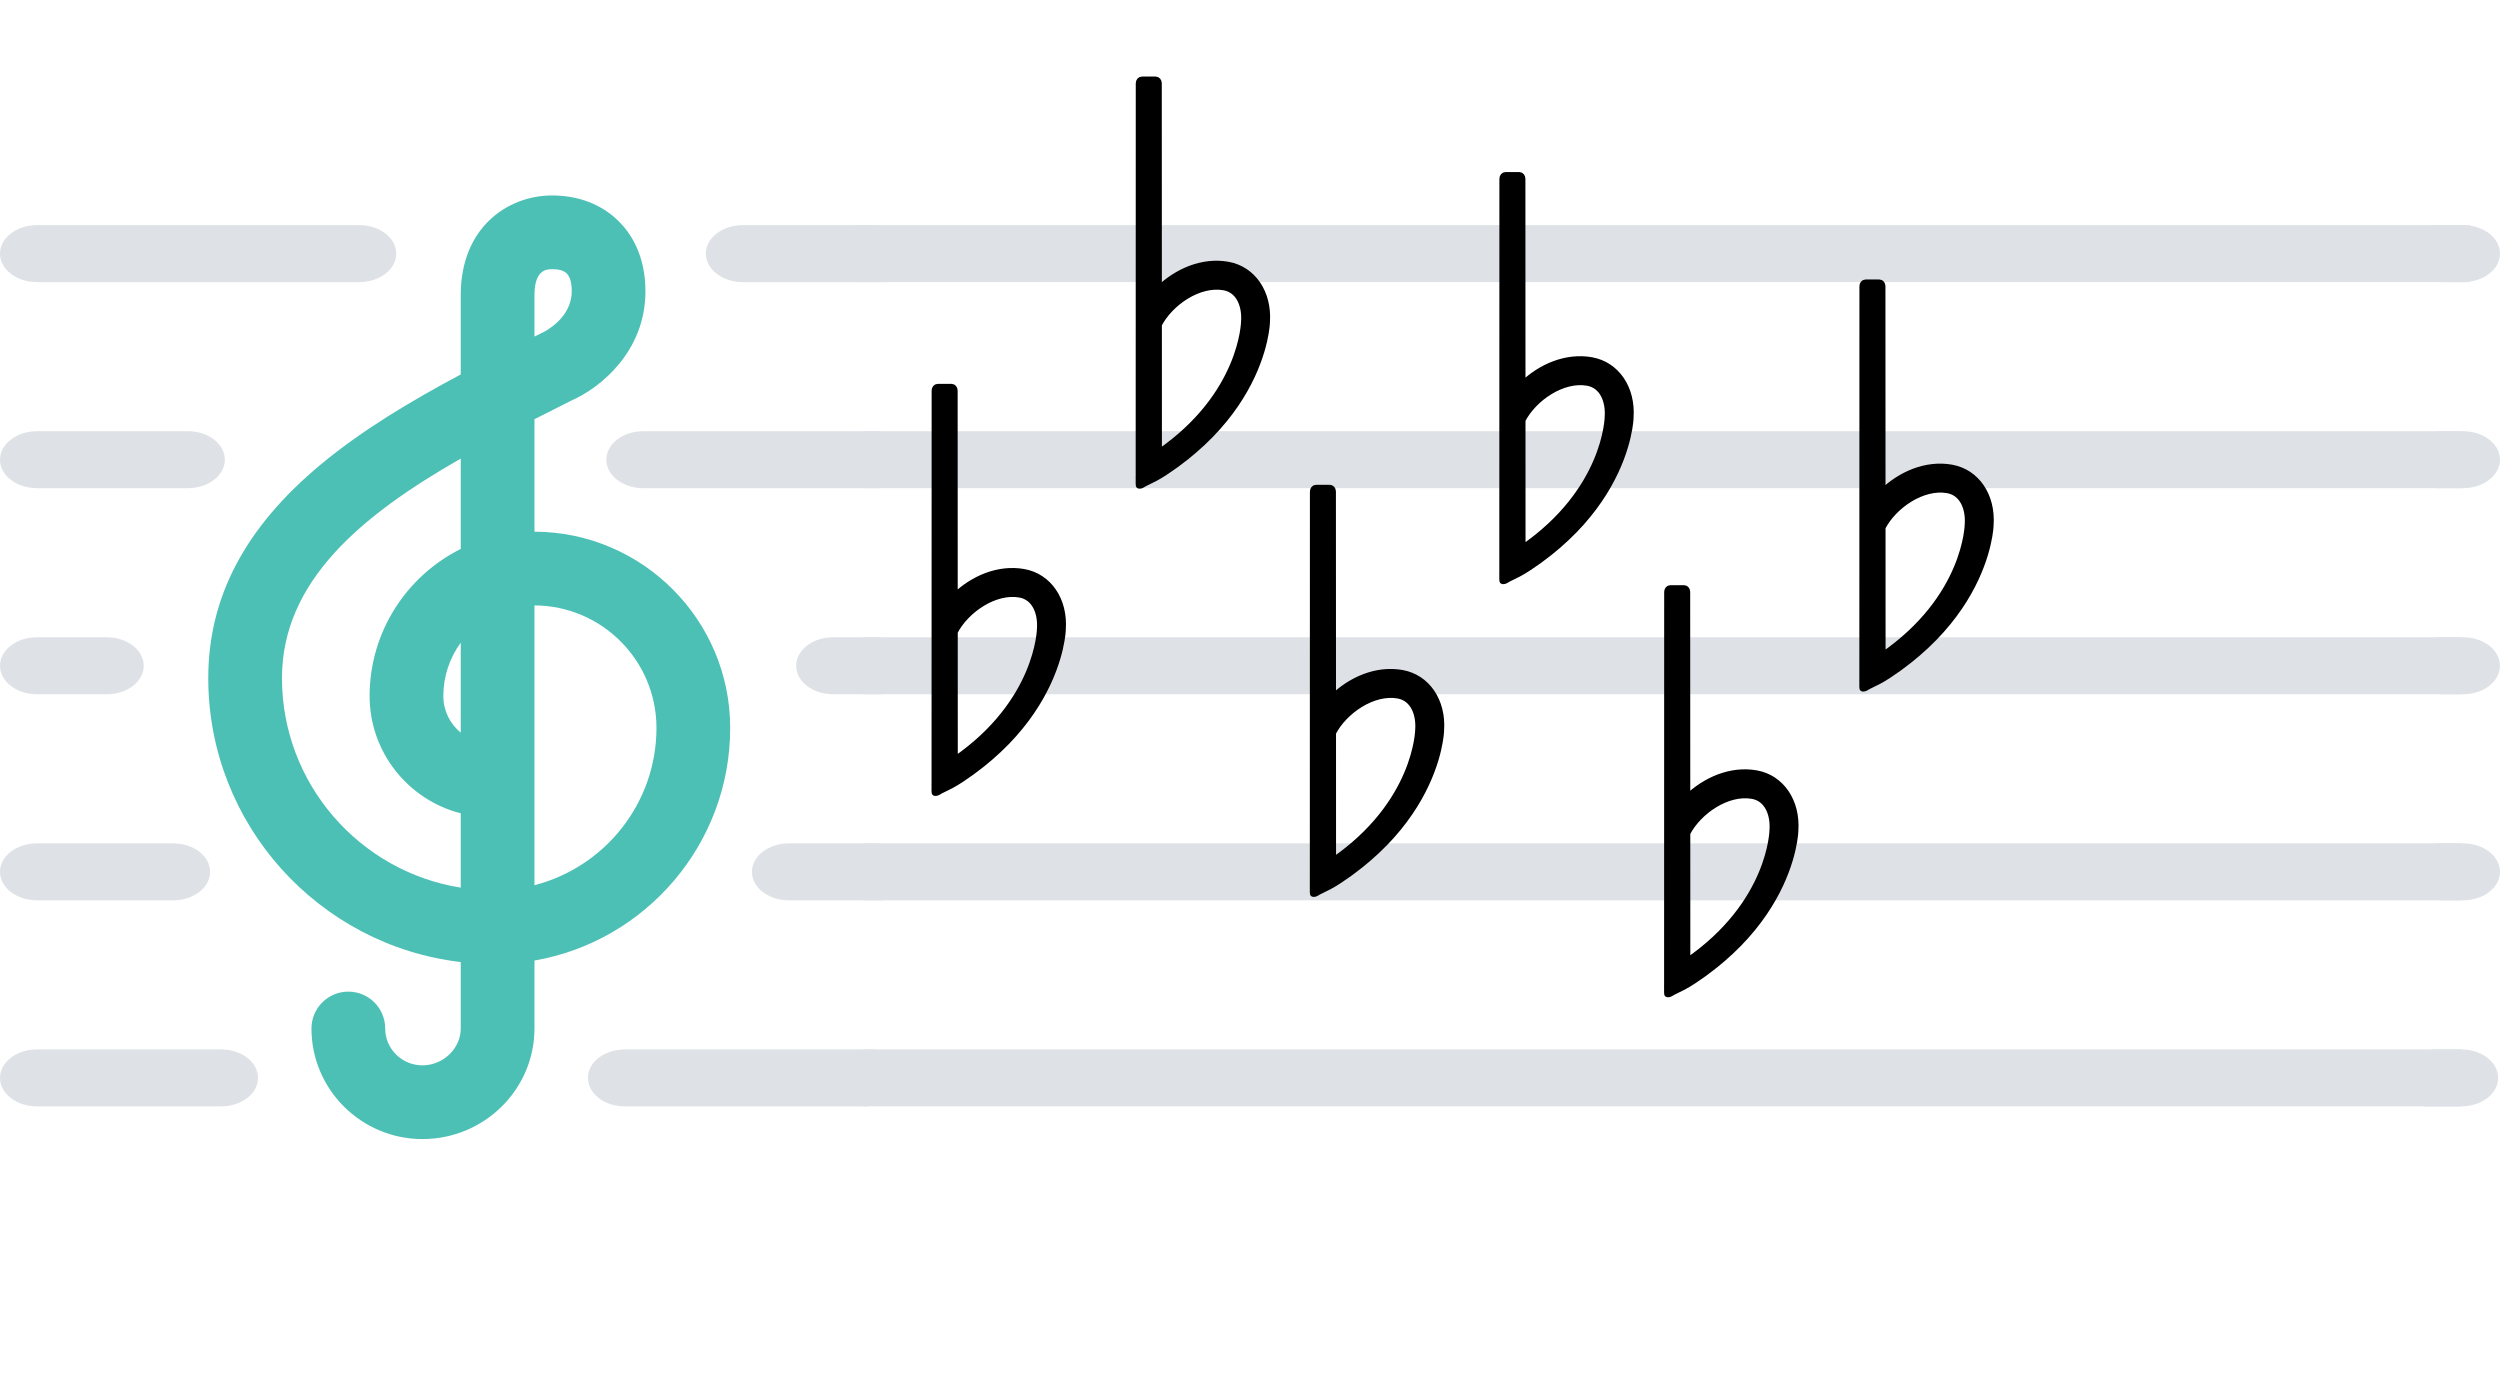 <?xml version="1.0" encoding="utf-8"?>
<!-- Generator: Adobe Illustrator 16.0.0, SVG Export Plug-In . SVG Version: 6.00 Build 0)  -->
<!DOCTYPE svg PUBLIC "-//W3C//DTD SVG 1.1//EN" "http://www.w3.org/Graphics/SVG/1.1/DTD/svg11.dtd">
<svg version="1.1" id="Capa_1" xmlns="http://www.w3.org/2000/svg" xmlns:xlink="http://www.w3.org/1999/xlink" x="0px" y="0px"
	 width="1577.141px" height="875.445px" viewBox="-20 0 1577.141 875.445" enable-background="new -20 0 1577.141 875.445"
	 xml:space="preserve">
<g id="STAFF_2_">
	<g>
		<g>
			<g>
				<g>
					<path fill="#DEE2E6" d="M1532.723,662.031h-18.794c-0.887,4.707-1.859,9.436-2.931,14.19
						c-1.433,7.368-1.722,14.563-1.637,21.745h23.358c12.844,0,23.253-8.045,23.253-17.969S1545.566,662.031,1532.723,662.031z"/>
					<rect x="524.516" y="662.031" fill="#DEE2E6" width="1008.393" height="35.938"/>
					<path fill="#DEE2E6" d="M529.14,676.224c1.07-4.757,2.044-9.483,2.931-14.19h-157.93c-12.843,0-23.254,8.045-23.254,17.969
						s10.411,17.969,23.254,17.969h153.364C527.422,690.784,527.711,683.592,529.14,676.224z"/>
					<path fill="#DEE2E6" d="M119.519,662.031H3.253C-9.59,662.031-20,670.076-20,680s10.41,17.969,23.253,17.969H119.52
						c12.843,0,23.253-8.045,23.253-17.969S132.362,662.031,119.519,662.031z"/>
				</g>
				<g>
					<path fill="#DEE2E6" d="M1533.885,532.031h-17.646c0.278,5.297,0.824,10.592,1.76,15.889
						c0.771,6.706,1.275,13.383,1.543,20.049h14.346c12.843,0,23.253-8.044,23.253-17.969
						C1557.139,540.076,1546.727,532.031,1533.885,532.031z"/>
					<rect x="524.516" y="532.031" fill="#DEE2E6" width="1008.393" height="35.938"/>
					<path fill="#DEE2E6" d="M3.253,567.969h86.036c12.843,0,23.254-8.044,23.254-17.969c0-9.924-10.411-17.969-23.254-17.969H3.253
						C-9.59,532.031-20,540.076-20,550C-20,559.925-9.59,567.969,3.253,567.969z"/>
					<path fill="#DEE2E6" d="M534.382,532.031h-56.767c-12.843,0-23.253,8.045-23.253,17.969c0,9.925,10.41,17.969,23.253,17.969
						h60.065c-0.269-6.666-0.771-13.344-1.542-20.049C535.204,542.623,534.658,537.327,534.382,532.031z"/>
				</g>
				<g>
					<path fill="#DEE2E6" d="M1533.885,402.031h-16.059c0.396,11.979,0.682,23.958,0.607,35.938h15.448
						c12.843,0,23.253-8.045,23.253-17.969C1557.137,410.075,1546.727,402.031,1533.885,402.031z"/>
					<rect x="524.516" y="402.031" fill="#DEE2E6" width="1008.393" height="35.937"/>
					<path fill="#DEE2E6" d="M3.253,437.969h44.183c12.843,0,23.253-8.045,23.253-17.969c0-9.925-10.41-17.969-23.253-17.969H3.253
						C-9.59,402.031-20,410.076-20,420S-9.59,437.969,3.253,437.969z"/>
					<path fill="#DEE2E6" d="M535.97,402.031h-30.449c-12.843,0-23.253,8.044-23.253,17.969c0,9.924,10.41,17.969,23.253,17.969
						h31.058C536.65,425.989,536.365,414.01,535.97,402.031z"/>
				</g>
				<g>
					<path fill="#DEE2E6" d="M1533.885,272.031h-16.244c-1.059,11.979-1.521,23.958-1.607,35.938h17.854
						c12.843,0,23.253-8.045,23.253-17.969S1546.727,272.031,1533.885,272.031z"/>
					<rect x="524.516" y="272.031" fill="#DEE2E6" width="1008.393" height="35.938"/>
					<path fill="#DEE2E6" d="M3.253,307.969h95.338c12.845,0,23.255-8.045,23.255-17.969s-10.41-17.969-23.255-17.969H3.253
						C-9.59,272.031-20,280.076-20,289.999C-20,299.923-9.59,307.969,3.253,307.969z"/>
					<path fill="#DEE2E6" d="M385.767,272.031c-12.843,0-23.253,8.044-23.253,17.969s10.41,17.969,23.253,17.969h148.407
						c0.09-11.979,0.551-23.958,1.605-35.938H385.767L385.767,272.031z"/>
				</g>
				<g>
					<path fill="#DEE2E6" d="M1533.885,142.031h-19.688c1.429,2.806,2.526,5.65,2.802,8.608c1.759,9.056,2.813,18.179,3.373,27.329
						h13.515c12.843,0,23.253-8.044,23.253-17.968S1546.727,142.031,1533.885,142.031z"/>
					<rect x="519.139" y="142.031" fill="#DEE2E6" width="1018.982" height="35.937"/>
					<path fill="#DEE2E6" d="M532.341,142.031h-83.789c-12.845,0-23.253,8.044-23.253,17.968c0,9.923,10.408,17.969,23.253,17.969
						h89.964c-0.563-9.149-1.616-18.272-3.374-27.329C534.865,147.681,533.768,144.837,532.341,142.031z"/>
					<path fill="#DEE2E6" d="M3.253,177.968h203.465c12.845,0,23.255-8.044,23.255-17.969s-10.41-17.968-23.255-17.968H3.253
						C-9.59,142.031-20,150.075-20,160S-9.59,177.968,3.253,177.968z"/>
				</g>
			</g>
		</g>
	</g>
</g>
<path id="CLEF_2_" fill="#4DC0B5" d="M440.645,459.21c0-68.152-55.359-123.619-123.475-123.789V264.45
	c7.863-4.009,15.776-7.983,23.667-11.941c17.585-7.753,46.344-30.54,46.344-68.746c0-22.784-9.236-36.675-16.984-44.315
	c-10.709-10.563-25.26-16.144-42.081-16.144c-0.271,0-0.545,0.005-0.878,0.012c-27.247,0.464-56.572,20.307-56.572,62.772v50.13
	c-31.739,16.932-62.356,35.229-88.325,56.813c-47.748,39.69-70.959,83.773-70.959,134.761c0,92.321,69.727,168.662,159.284,179.12
	v41.915c0,12.604-11.063,23.253-24.164,23.253c-12.961,0-23.505-10.434-23.505-23.253c0-12.843-10.41-23.254-23.253-23.254
	c-12.844,0-23.255,10.411-23.255,23.254c0,38.465,31.407,69.759,70.013,69.759c38.967,0,70.672-31.294,70.672-69.759v-42.869
	C387.201,593.846,440.645,532.649,440.645,459.21z M270.664,462.209c-6.699-5.477-10.983-13.8-10.983-23.105
	c0-12.571,4.081-24.214,10.983-33.661V462.209z M270.664,346.289c-34.054,17.016-57.491,52.229-57.491,92.813
	c0,35.594,24.482,65.567,57.491,73.984v46.885c-63.83-10.129-112.775-65.546-112.775-132.181
	c0-61.271,50.313-102.81,112.775-138.491V346.289z M317.172,186.088c0-16.087,7.89-16.221,10.794-16.271l0.28-0.006
	c7.873,0.024,12.432,2.348,12.432,13.952c0,16.983-17.041,25.446-18.865,26.301c-0.541,0.218-0.677,0.298-1.25,0.586
	c-1.131,0.566-2.26,1.135-3.391,1.702V186.088L317.172,186.088z M317.172,558.427v-176.5c42.472,0.169,76.968,34.772,76.968,77.282
	C394.138,506.9,361.371,547.082,317.172,558.427z"/>
<g id="SHARPS" display="none">
	
		<path display="inline" stroke="#000000" stroke-width="7" stroke-linecap="round" stroke-linejoin="round" stroke-miterlimit="10" d="
		M701.301,118.476c0.506-0.069,0.883-0.502,0.883-1.008v-15.563c0-0.615-0.538-1.083-1.143-1.006l-35.006,4.54l4.547-34.999
		c0.077-0.609-0.396-1.148-1.01-1.148H654.01c-0.508,0-0.938,0.382-1.007,0.886l-4.884,37.587l-60.413,7.839l5.857-45.163
		c0.082-0.609-0.396-1.148-1.008-1.148h-15.564c-0.509,0-0.939,0.382-1.01,0.886l-6.197,47.753l-47.751,6.195
		c-0.505,0.068-0.884,0.497-0.884,1.008v15.563c0,0.616,0.541,1.089,1.147,1.01l45.164-5.859l-7.837,60.415l-37.592,4.881
		c-0.505,0.067-0.884,0.497-0.884,1.008v15.563c0,0.613,0.541,1.088,1.147,1.006l34.999-4.542l-4.542,35.002
		c-0.077,0.608,0.393,1.148,1.007,1.148h15.563c0.509,0,0.942-0.383,1.009-0.889l4.878-37.586l60.418-7.842l-5.858,45.169
		c-0.081,0.608,0.394,1.148,1.008,1.148h15.563c0.509,0,0.943-0.383,1.012-0.889l6.189-47.753l47.757-6.191
		c0.509-0.071,0.882-0.498,0.882-1.011v-15.564c0-0.608-0.537-1.088-1.142-1.009l-45.174,5.858l7.845-60.415L701.301,118.476z
		 M637.96,186.095l-60.424,7.845l7.845-60.42l60.418-7.842L637.96,186.095z"/>
	
		<path display="inline" stroke="#000000" stroke-width="7" stroke-linecap="round" stroke-linejoin="round" stroke-miterlimit="10" d="
		M826.217,306.984c0.5-0.069,0.882-0.498,0.882-1.008v-15.563c0-0.615-0.544-1.083-1.146-1.006l-35,4.54l4.548-34.998
		c0.073-0.609-0.396-1.146-1.011-1.146h-15.563c-0.508,0-0.944,0.379-1.009,0.883l-4.883,37.587l-60.409,7.843l5.854-45.167
		c0.082-0.609-0.395-1.147-1.012-1.147h-15.563c-0.506,0-0.938,0.38-1.007,0.884l-6.197,47.754l-47.752,6.194
		c-0.503,0.068-0.883,0.497-0.883,1.008v15.562c0,0.617,0.541,1.089,1.148,1.012l45.164-5.862l-7.843,60.416l-37.589,4.885
		c-0.503,0.063-0.883,0.493-0.883,1.005v15.562c0,0.617,0.541,1.089,1.148,1.009l34.996-4.545l-4.544,35.005
		c-0.071,0.604,0.393,1.146,1.01,1.146h15.563c0.508,0,0.946-0.383,1.014-0.891l4.878-37.584l60.409-7.842l-5.854,45.17
		c-0.082,0.604,0.396,1.146,1.012,1.146h15.563c0.508,0,0.938-0.383,1.004-0.891l6.198-47.752l47.755-6.191
		c0.506-0.068,0.883-0.499,0.883-1.01v-15.563c0-0.612-0.545-1.087-1.146-1.008l-45.167,5.858l7.845-60.414L826.217,306.984z
		 M762.867,374.604l-60.415,7.844l7.846-60.42l60.417-7.839L762.867,374.604z"/>
	
		<path display="inline" stroke="#000000" stroke-width="7" stroke-linecap="round" stroke-linejoin="round" stroke-miterlimit="10" d="
		M957.982,73.451c0.504-0.069,0.882-0.501,0.882-1.008V56.879c0-0.615-0.537-1.086-1.141-1.009l-35.005,4.543l4.546-35.001
		c0.078-0.606-0.396-1.146-1.01-1.146h-15.563c-0.508,0-0.938,0.382-1.008,0.884l-4.882,37.589l-60.411,7.84l5.855-45.166
		c0.081-0.606-0.396-1.146-1.013-1.146H833.67c-0.508,0-0.938,0.382-1.008,0.883l-6.195,47.753l-47.75,6.197
		c-0.504,0.07-0.884,0.495-0.884,1.009v15.562c0,0.613,0.542,1.089,1.146,1.01l45.164-5.86l-7.841,60.415l-37.588,4.881
		c-0.504,0.063-0.885,0.497-0.885,1.005v15.562c0,0.617,0.543,1.089,1.147,1.01l34.995-4.546l-4.535,35.002
		c-0.076,0.607,0.385,1.151,1.002,1.151h15.563c0.508,0,0.944-0.382,1.013-0.89l4.877-37.588l60.419-7.839l-5.864,45.166
		c-0.081,0.607,0.396,1.151,1.014,1.151h15.563c0.509,0,0.94-0.382,1.013-0.89l6.189-47.753l47.756-6.194
		c0.505-0.068,0.882-0.495,0.882-1.01v-15.563c0-0.611-0.536-1.087-1.141-1.008l-45.173,5.857l7.843-60.414L957.982,73.451z
		 M894.641,141.066l-60.422,7.848l7.844-60.42l60.418-7.843L894.641,141.066z"/>
	
		<path display="inline" stroke="#000000" stroke-width="7" stroke-linecap="round" stroke-linejoin="round" stroke-miterlimit="10" d="
		M1084.422,248.55c0.508-0.071,0.887-0.502,0.887-1.011v-15.564c0-0.611-0.541-1.083-1.146-1.006l-35.004,4.54l4.545-34.998
		c0.078-0.608-0.394-1.145-1.009-1.145h-15.563c-0.511,0-0.938,0.382-1.002,0.882l-4.882,37.59l-60.42,7.84l5.857-45.167
		c0.082-0.608-0.396-1.145-1.009-1.145h-15.563c-0.512,0-0.941,0.382-1.011,0.882l-6.198,47.754l-47.752,6.194
		c-0.503,0.072-0.883,0.497-0.883,1.011v15.562c0,0.613,0.541,1.089,1.148,1.01l45.163-5.86l-7.842,60.415l-37.589,4.881
		c-0.503,0.063-0.883,0.497-0.883,1.005v15.562c0,0.617,0.541,1.089,1.148,1.007l34.996-4.543l-4.536,35.001
		c-0.077,0.608,0.393,1.153,1.002,1.153h15.563c0.517,0,0.944-0.382,1.011-0.893l4.877-37.585l60.422-7.839l-5.857,45.165
		c-0.082,0.608,0.391,1.153,1.004,1.153h15.563c0.51,0,0.946-0.382,1.012-0.893l6.193-47.752l47.754-6.192
		c0.512-0.068,0.886-0.499,0.886-1.01v-15.563c0-0.612-0.541-1.087-1.146-1.008l-45.172,5.857l7.844-60.414L1084.422,248.55z
		 M1021.081,316.166l-60.424,7.846l7.845-60.419l60.418-7.843L1021.081,316.166z"/>
	
		<path display="inline" stroke="#000000" stroke-width="7" stroke-linecap="round" stroke-linejoin="round" stroke-miterlimit="10" d="
		M1212.674,442.409c0.506-0.068,0.888-0.499,0.888-1.011v-15.563c0-0.615-0.544-1.083-1.148-1.006l-35,4.539l4.541-34.998
		c0.078-0.609-0.394-1.149-1.007-1.149h-15.562c-0.513,0-0.941,0.382-1.005,0.886l-4.881,37.586l-60.421,7.84l5.857-45.163
		c0.082-0.609-0.394-1.149-1.005-1.149h-15.563c-0.514,0-0.944,0.382-1.015,0.886l-6.193,47.75l-47.755,6.196
		c-0.505,0.068-0.884,0.493-0.884,1.006v15.563c0,0.612,0.541,1.088,1.148,1.011l45.161-5.858l-7.832,60.42l-37.594,4.882
		c-0.505,0.063-0.884,0.493-0.884,1.001v15.563c0,0.616,0.541,1.094,1.146,1.013l35.004-4.547l-4.543,35.005
		c-0.076,0.606,0.394,1.148,1.005,1.148h15.564c0.511,0,0.939-0.38,1.007-0.894l4.877-37.586l60.42-7.842l-5.856,45.171
		c-0.082,0.606,0.391,1.148,1.004,1.148h15.563c0.513,0,0.945-0.38,1.012-0.894l6.196-47.753l47.75-6.188
		c0.513-0.066,0.89-0.502,0.89-1.014V502.85c0-0.611-0.545-1.084-1.148-1.006l-45.166,5.857l7.839-60.417L1212.674,442.409z
		 M1149.332,510.028l-60.424,7.843l7.845-60.418l60.422-7.844L1149.332,510.028z"/>
	
		<path display="inline" stroke="#000000" stroke-width="7" stroke-linecap="round" stroke-linejoin="round" stroke-miterlimit="10" d="
		M1324.268,184.815c0.501-0.068,0.883-0.501,0.883-1.008v-15.563c0-0.615-0.544-1.083-1.146-1.006l-34.999,4.54l4.54-34.999
		c0.075-0.609-0.39-1.148-1.005-1.148h-15.563c-0.511,0-0.945,0.382-1.009,0.886l-4.881,37.587l-60.417,7.839l5.854-45.163
		c0.085-0.609-0.388-1.148-1.005-1.148h-15.563c-0.508,0-0.939,0.382-1.015,0.886l-6.188,47.752l-47.752,6.196
		c-0.511,0.068-0.886,0.496-0.886,1.008v15.561c0,0.617,0.535,1.089,1.145,1.011l45.17-5.86l-7.84,60.415l-37.589,4.881
		c-0.51,0.067-0.885,0.497-0.885,1.007v15.563c0,0.613,0.534,1.089,1.144,1.007l35.002-4.543l-4.543,35.001
		c-0.077,0.608,0.393,1.149,1.01,1.149h15.563c0.509,0,0.938-0.383,1.01-0.89l4.876-37.588l60.416-7.84l-5.857,45.168
		c-0.082,0.608,0.397,1.149,1.013,1.149h15.562c0.511,0,0.941-0.383,1.007-0.89l6.198-47.753l47.755-6.191
		c0.506-0.071,0.882-0.498,0.882-1.013v-15.563c0-0.608-0.544-1.087-1.146-1.008l-45.166,5.857l7.843-60.414L1324.268,184.815z
		 M1260.923,252.435l-60.415,7.844l7.837-60.419l60.424-7.843L1260.923,252.435z"/>
</g>
<g id="FLATS">
	<g>
		<path stroke="#000000" stroke-width="4" stroke-linecap="round" stroke-linejoin="round" stroke-miterlimit="10" d="
			M625.902,360.968c-16.163-2.903-32.34,4.299-43.713,15.35l-0.05-129.941c0-1.228-0.815-2.224-1.815-2.224h-8.775
			c-1.01,0-1.823,1.007-1.817,2.24l-0.053,247.674c-0.137,0.408,0,1.096-0.005,1.531c-0.003,0.563-0.003,1.125-0.007,1.688
			c0,0.508-0.003,1.019,0,1.529c0.004,0.309,0.033,0.616,0.059,0.93c0.02,0.268-0.028,0.396,0.245,0.418
			c1.12,0.105,2.243-0.852,3.181-1.348c2.146-1.137,4.379-2.107,6.528-3.238c4.495-2.367,8.683-5.312,12.885-8.29
			c2.501-1.777,4.854-3.723,7.302-5.562c1.537-1.269,3.086-2.525,4.602-3.825c3.606-3.098,7.082-6.352,10.397-9.751
			c3.042-3.125,5.951-6.374,8.699-9.749c2.523-3.096,4.91-6.284,7.154-9.584c2.045-3.001,3.967-6.08,5.753-9.247
			c1.622-2.855,3.126-5.78,4.513-8.754c1.236-2.657,2.375-5.361,3.413-8.104c0.906-2.396,1.737-4.823,2.477-7.281
			c0.625-2.078,1.188-4.181,1.677-6.299c0.396-1.709,0.747-3.43,1.037-5.161c0.221-1.276,0.402-2.561,0.552-3.852
			c0.089-0.793,0.168-1.59,0.209-2.384c0.012-0.235,0.012-0.475,0.023-0.71C651.674,378.623,641.601,363.798,625.902,360.968z
			 M636.161,396.514c0,0.486-0.821,46.436-53.938,82.944l-0.025-80.865c7.183-13.895,25.502-26.427,41.187-23.611
			C633.116,376.732,636.826,386.814,636.161,396.514z"/>
	</g>
	<g>
		<path stroke="#000000" stroke-width="4" stroke-linecap="round" stroke-linejoin="round" stroke-miterlimit="10" d="
			M754.68,167.118c-16.164-2.903-32.342,4.299-43.714,15.35l-0.05-129.941c0-1.227-0.816-2.224-1.815-2.224h-8.776
			c-1.01,0-1.823,1.007-1.816,2.24l-0.056,247.675c-0.135,0.41,0,1.096-0.004,1.532c-0.004,0.563-0.004,1.125-0.006,1.688
			c0,0.506-0.003,1.018,0,1.528c0.002,0.31,0.034,0.619,0.058,0.93c0.021,0.268-0.026,0.397,0.244,0.417
			c1.119,0.107,2.244-0.85,3.183-1.348c2.146-1.134,4.38-2.106,6.526-3.238c4.495-2.366,8.686-5.308,12.888-8.29
			c2.503-1.777,4.854-3.722,7.303-5.559c1.536-1.269,3.085-2.528,4.599-3.829c3.609-3.094,7.082-6.348,10.399-9.75
			c3.042-3.125,5.951-6.374,8.699-9.749c2.521-3.093,4.907-6.284,7.153-9.583c2.045-3.001,3.969-6.081,5.752-9.248
			c1.622-2.854,3.126-5.779,4.517-8.754c1.232-2.658,2.376-5.36,3.411-8.103c0.906-2.398,1.735-4.825,2.476-7.282
			c0.625-2.079,1.189-4.182,1.676-6.299c0.397-1.711,0.747-3.43,1.039-5.161c0.222-1.278,0.402-2.562,0.552-3.852
			c0.089-0.794,0.168-1.59,0.21-2.383c0.011-0.236,0.011-0.473,0.024-0.711C780.448,184.774,770.379,169.948,754.68,167.118z
			 M764.938,202.665c0,0.487-0.821,46.435-53.939,82.944l-0.023-80.866c7.181-13.894,25.501-26.426,41.186-23.609
			C761.893,182.882,765.603,192.964,764.938,202.665z"/>
	</g>
	<g>
		<path stroke="#000000" stroke-width="4" stroke-linecap="round" stroke-linejoin="round" stroke-miterlimit="10" d="
			M864.536,424.657c-16.164-2.903-32.34,4.3-43.713,15.35l-0.051-129.941c0-1.228-0.814-2.224-1.813-2.224h-8.776
			c-1.009,0-1.822,1.007-1.816,2.241l-0.054,247.675c-0.136,0.41,0,1.098-0.004,1.532c-0.004,0.564-0.004,1.123-0.006,1.688
			c0,0.508-0.005,1.018,0,1.526c0.002,0.313,0.031,0.62,0.058,0.935c0.019,0.266-0.029,0.395,0.243,0.416
			c1.119,0.106,2.243-0.852,3.183-1.351c2.146-1.134,4.379-2.104,6.526-3.235c4.497-2.366,8.684-5.31,12.887-8.291
			c2.501-1.775,4.854-3.722,7.301-5.561c1.536-1.268,3.088-2.527,4.602-3.828c3.607-3.094,7.083-6.348,10.4-9.751
			c3.039-3.124,5.948-6.372,8.697-9.747c2.521-3.094,4.909-6.285,7.153-9.584c2.046-3.001,3.967-6.081,5.753-9.249
			c1.622-2.854,3.127-5.776,4.515-8.752c1.233-2.659,2.375-5.36,3.412-8.104c0.907-2.399,1.737-4.826,2.478-7.282
			c0.624-2.079,1.188-4.181,1.674-6.3c0.396-1.71,0.748-3.432,1.04-5.16c0.219-1.279,0.401-2.563,0.55-3.854
			c0.089-0.794,0.17-1.59,0.209-2.383c0.013-0.233,0.013-0.473,0.027-0.709C890.308,442.313,880.237,427.488,864.536,424.657z
			 M874.796,460.203c0,0.486-0.821,46.438-53.938,82.943l-0.025-80.865c7.181-13.895,25.504-26.429,41.186-23.609
			C871.754,440.421,875.462,450.504,874.796,460.203z"/>
	</g>
	<g>
		<path stroke="#000000" stroke-width="4" stroke-linecap="round" stroke-linejoin="round" stroke-miterlimit="10" d="
			M984.072,227.354c-16.162-2.903-32.34,4.299-43.712,15.351l-0.051-129.941c0-1.228-0.815-2.225-1.814-2.225h-8.774
			c-1.009,0-1.824,1.007-1.818,2.24l-0.054,247.675c-0.134,0.41,0,1.096-0.004,1.532c-0.004,0.563-0.004,1.125-0.006,1.688
			c0,0.507-0.004,1.018,0,1.528c0.002,0.31,0.033,0.619,0.058,0.931c0.018,0.268-0.028,0.397,0.245,0.417
			c1.119,0.108,2.241-0.85,3.181-1.348c2.146-1.134,4.379-2.105,6.528-3.237c4.495-2.367,8.682-5.309,12.885-8.291
			c2.503-1.777,4.854-3.722,7.303-5.559c1.536-1.269,3.085-2.528,4.602-3.829c3.605-3.094,7.081-6.348,10.397-9.75
			c3.042-3.125,5.951-6.373,8.698-9.748c2.523-3.094,4.909-6.285,7.155-9.584c2.045-3.001,3.967-6.08,5.753-9.248
			c1.622-2.855,3.125-5.779,4.513-8.754c1.235-2.657,2.375-5.36,3.412-8.103c0.906-2.398,1.738-4.825,2.478-7.282
			c0.625-2.079,1.188-4.182,1.676-6.299c0.396-1.711,0.748-3.43,1.039-5.161c0.22-1.278,0.4-2.562,0.551-3.852
			c0.089-0.794,0.168-1.59,0.209-2.383c0.011-0.236,0.011-0.473,0.025-0.711C1009.844,245.011,999.772,230.186,984.072,227.354z
			 M994.331,262.902c0,0.485-0.821,46.435-53.938,82.943l-0.024-80.866c7.182-13.895,25.501-26.426,41.186-23.609
			C991.287,243.119,994.997,253.202,994.331,262.902z"/>
	</g>
	<g>
		<path stroke="#000000" stroke-width="4" stroke-linecap="round" stroke-linejoin="round" stroke-miterlimit="10" d="
			M1088.033,487.978c-16.164-2.901-32.339,4.3-43.713,15.353l-0.051-129.942c0-1.228-0.816-2.225-1.813-2.225h-8.779
			c-1.01,0-1.824,1.008-1.817,2.241l-0.052,247.676c-0.137,0.408,0,1.095-0.004,1.531c-0.006,0.563-0.006,1.124-0.008,1.688
			c0,0.507-0.006,1.019,0,1.528c0.002,0.311,0.032,0.619,0.057,0.93c0.02,0.271-0.027,0.397,0.245,0.418
			c1.12,0.107,2.244-0.851,3.181-1.348c2.146-1.135,4.379-2.105,6.528-3.238c4.495-2.367,8.684-5.308,12.888-8.29
			c2.5-1.775,4.852-3.722,7.301-5.559c1.535-1.271,3.085-2.528,4.601-3.829c3.607-3.093,7.083-6.347,10.397-9.751
			c3.042-3.124,5.951-6.372,8.699-9.748c2.522-3.093,4.911-6.284,7.154-9.583c2.046-3.001,3.967-6.082,5.753-9.249
			c1.622-2.854,3.126-5.778,4.515-8.754c1.234-2.657,2.375-5.359,3.412-8.104c0.907-2.397,1.736-4.824,2.475-7.28
			c0.625-2.08,1.189-4.185,1.678-6.303c0.396-1.709,0.748-3.429,1.039-5.159c0.219-1.277,0.401-2.563,0.551-3.854
			c0.088-0.794,0.169-1.59,0.209-2.384c0.012-0.235,0.012-0.475,0.025-0.709C1113.803,505.634,1103.733,490.808,1088.033,487.978z
			 M1098.293,523.524c0,0.483-0.82,46.435-53.939,82.942l-0.024-80.867c7.183-13.894,25.502-26.426,41.187-23.606
			C1095.25,503.742,1098.957,513.824,1098.293,523.524z"/>
	</g>
	<g>
		<path stroke="#000000" stroke-width="4" stroke-linecap="round" stroke-linejoin="round" stroke-miterlimit="10" d="
			M1211.204,295.125c-16.164-2.901-32.339,4.3-43.713,15.353l-0.051-129.942c0-1.228-0.816-2.225-1.813-2.225h-8.779
			c-1.01,0-1.824,1.008-1.817,2.241l-0.052,247.676c-0.137,0.408,0,1.095-0.004,1.531c-0.006,0.563-0.006,1.124-0.008,1.688
			c0,0.507-0.006,1.019,0,1.528c0.002,0.311,0.032,0.619,0.057,0.93c0.02,0.271-0.027,0.397,0.245,0.418
			c1.12,0.107,2.244-0.851,3.181-1.348c2.146-1.135,4.379-2.105,6.528-3.238c4.495-2.367,8.684-5.308,12.888-8.29
			c2.5-1.775,4.852-3.722,7.301-5.559c1.535-1.271,3.085-2.528,4.601-3.829c3.607-3.093,7.083-6.347,10.397-9.751
			c3.042-3.124,5.951-6.372,8.699-9.748c2.522-3.093,4.911-6.284,7.154-9.583c2.046-3.001,3.967-6.082,5.753-9.249
			c1.622-2.854,3.126-5.778,4.515-8.754c1.234-2.657,2.375-5.359,3.412-8.104c0.907-2.397,1.736-4.824,2.475-7.28
			c0.625-2.08,1.189-4.185,1.678-6.303c0.396-1.709,0.748-3.429,1.039-5.159c0.219-1.277,0.401-2.563,0.551-3.854
			c0.088-0.794,0.169-1.59,0.209-2.384c0.012-0.235,0.012-0.475,0.025-0.709C1236.974,312.782,1226.904,297.956,1211.204,295.125z
			 M1221.464,330.672c0,0.483-0.82,46.435-53.939,82.942l-0.024-80.867c7.183-13.894,25.502-26.426,41.187-23.606
			C1218.421,310.89,1222.128,320.972,1221.464,330.672z"/>
	</g>
</g>
</svg>
